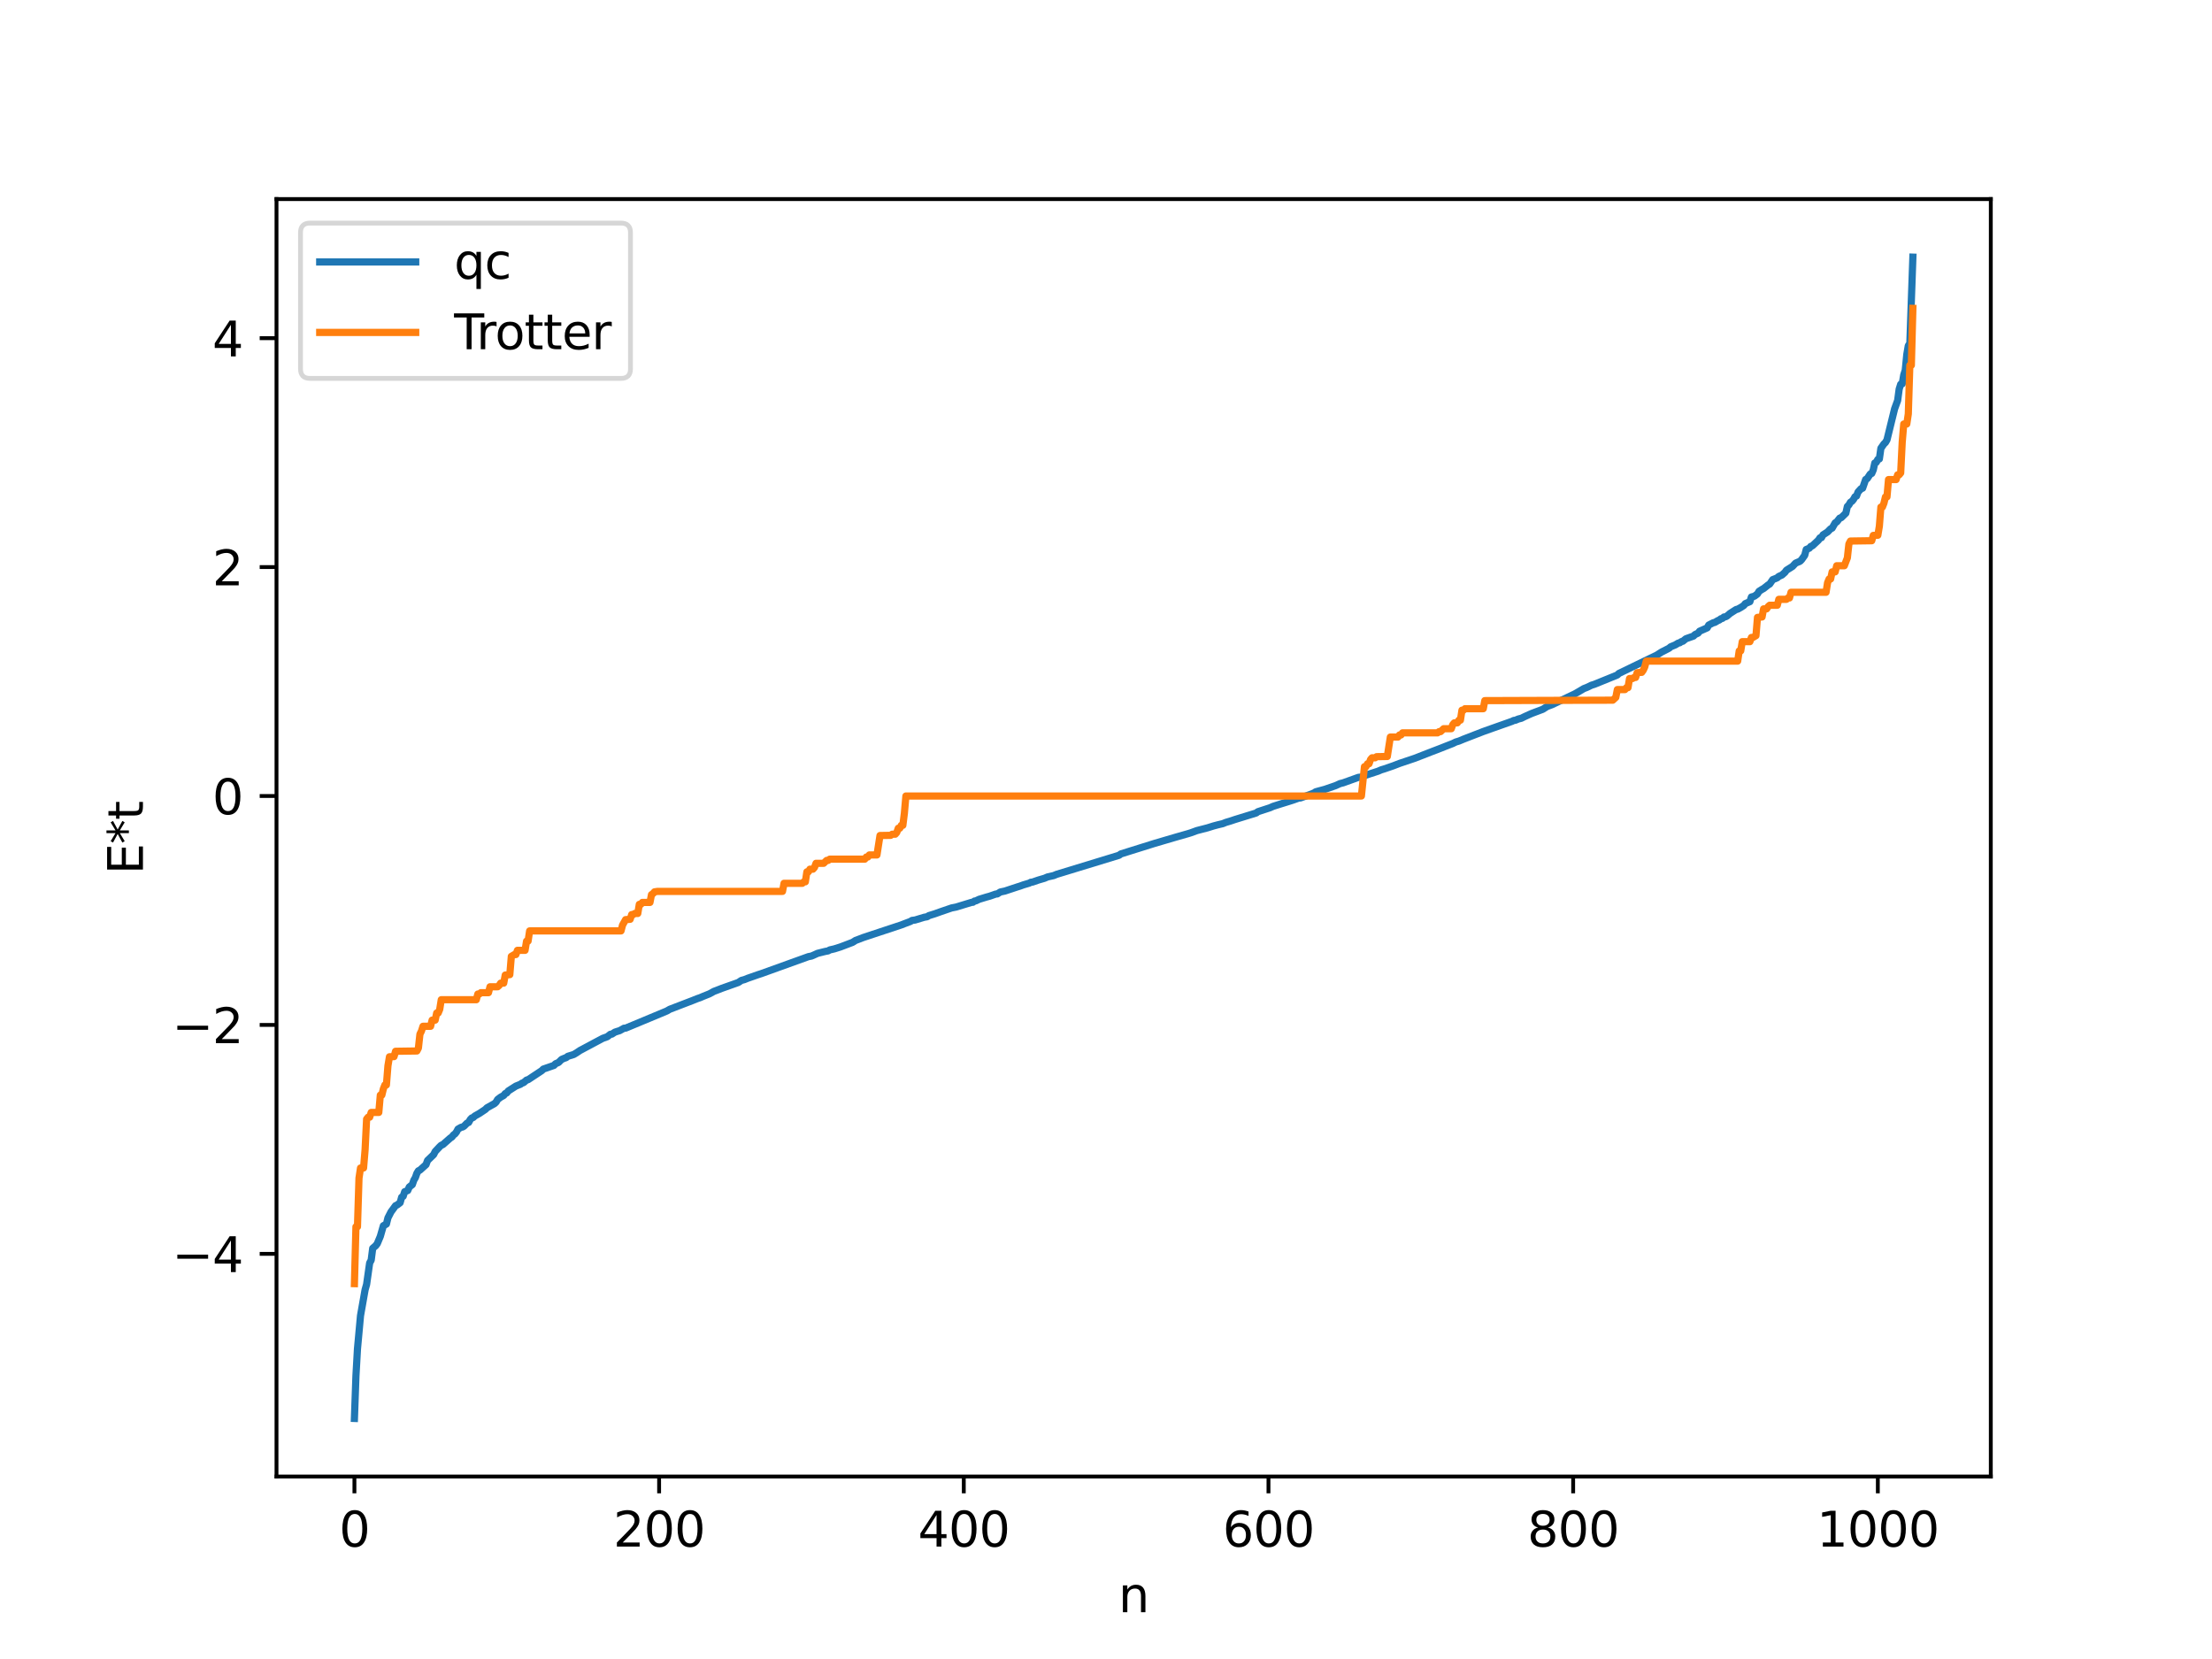 <?xml version="1.0" encoding="utf-8" standalone="no"?>
<!DOCTYPE svg PUBLIC "-//W3C//DTD SVG 1.1//EN"
  "http://www.w3.org/Graphics/SVG/1.1/DTD/svg11.dtd">
<svg xmlns:xlink="http://www.w3.org/1999/xlink" width="460.8pt" height="345.6pt" viewBox="0 0 460.8 345.6" xmlns="http://www.w3.org/2000/svg" version="1.1">
 <defs>
  <style type="text/css">*{stroke-linejoin: round; stroke-linecap: butt}</style>
 </defs>
 <g id="figure_1">
  <g id="patch_1">
   <path d="M 0 345.6 
L 460.8 345.6 
L 460.8 0 
L 0 0 
z
" style="fill: #ffffff"/>
  </g>
  <g id="axes_1">
   <g id="patch_2">
    <path d="M 57.6 307.584 
L 414.72 307.584 
L 414.72 41.472 
L 57.6 41.472 
z
" style="fill: #ffffff"/>
   </g>
   <g id="matplotlib.axis_1">
    <g id="xtick_1">
     <g id="line2d_1">
      <defs>
       <path id="me95094a027" d="M 0 0 
L 0 3.5 
" style="stroke: #000000; stroke-width: 0.8"/>
      </defs>
      <g>
       <use xlink:href="#me95094a027" x="73.833" y="307.584" style="stroke: #000000; stroke-width: 0.8"/>
      </g>
     </g>
     <g id="text_1">
      <!-- 0 -->
      <g transform="translate(70.651 322.182) scale(0.1 -0.1)">
       <defs>
        <path id="DejaVuSans-30" d="M 2034 4250 
Q 1547 4250 1301 3770 
Q 1056 3291 1056 2328 
Q 1056 1369 1301 889 
Q 1547 409 2034 409 
Q 2525 409 2770 889 
Q 3016 1369 3016 2328 
Q 3016 3291 2770 3770 
Q 2525 4250 2034 4250 
z
M 2034 4750 
Q 2819 4750 3233 4129 
Q 3647 3509 3647 2328 
Q 3647 1150 3233 529 
Q 2819 -91 2034 -91 
Q 1250 -91 836 529 
Q 422 1150 422 2328 
Q 422 3509 836 4129 
Q 1250 4750 2034 4750 
z
" transform="scale(0.016)"/>
       </defs>
       <use xlink:href="#DejaVuSans-30"/>
      </g>
     </g>
    </g>
    <g id="xtick_2">
     <g id="line2d_2">
      <g>
       <use xlink:href="#me95094a027" x="137.304" y="307.584" style="stroke: #000000; stroke-width: 0.8"/>
      </g>
     </g>
     <g id="text_2">
      <!-- 200 -->
      <g transform="translate(127.76 322.182) scale(0.1 -0.1)">
       <defs>
        <path id="DejaVuSans-32" d="M 1228 531 
L 3431 531 
L 3431 0 
L 469 0 
L 469 531 
Q 828 903 1448 1529 
Q 2069 2156 2228 2338 
Q 2531 2678 2651 2914 
Q 2772 3150 2772 3378 
Q 2772 3750 2511 3984 
Q 2250 4219 1831 4219 
Q 1534 4219 1204 4116 
Q 875 4013 500 3803 
L 500 4441 
Q 881 4594 1212 4672 
Q 1544 4750 1819 4750 
Q 2544 4750 2975 4387 
Q 3406 4025 3406 3419 
Q 3406 3131 3298 2873 
Q 3191 2616 2906 2266 
Q 2828 2175 2409 1742 
Q 1991 1309 1228 531 
z
" transform="scale(0.016)"/>
       </defs>
       <use xlink:href="#DejaVuSans-32"/>
       <use xlink:href="#DejaVuSans-30" x="63.623"/>
       <use xlink:href="#DejaVuSans-30" x="127.246"/>
      </g>
     </g>
    </g>
    <g id="xtick_3">
     <g id="line2d_3">
      <g>
       <use xlink:href="#me95094a027" x="200.775" y="307.584" style="stroke: #000000; stroke-width: 0.8"/>
      </g>
     </g>
     <g id="text_3">
      <!-- 400 -->
      <g transform="translate(191.231 322.182) scale(0.1 -0.1)">
       <defs>
        <path id="DejaVuSans-34" d="M 2419 4116 
L 825 1625 
L 2419 1625 
L 2419 4116 
z
M 2253 4666 
L 3047 4666 
L 3047 1625 
L 3713 1625 
L 3713 1100 
L 3047 1100 
L 3047 0 
L 2419 0 
L 2419 1100 
L 313 1100 
L 313 1709 
L 2253 4666 
z
" transform="scale(0.016)"/>
       </defs>
       <use xlink:href="#DejaVuSans-34"/>
       <use xlink:href="#DejaVuSans-30" x="63.623"/>
       <use xlink:href="#DejaVuSans-30" x="127.246"/>
      </g>
     </g>
    </g>
    <g id="xtick_4">
     <g id="line2d_4">
      <g>
       <use xlink:href="#me95094a027" x="264.246" y="307.584" style="stroke: #000000; stroke-width: 0.8"/>
      </g>
     </g>
     <g id="text_4">
      <!-- 600 -->
      <g transform="translate(254.702 322.182) scale(0.1 -0.1)">
       <defs>
        <path id="DejaVuSans-36" d="M 2113 2584 
Q 1688 2584 1439 2293 
Q 1191 2003 1191 1497 
Q 1191 994 1439 701 
Q 1688 409 2113 409 
Q 2538 409 2786 701 
Q 3034 994 3034 1497 
Q 3034 2003 2786 2293 
Q 2538 2584 2113 2584 
z
M 3366 4563 
L 3366 3988 
Q 3128 4100 2886 4159 
Q 2644 4219 2406 4219 
Q 1781 4219 1451 3797 
Q 1122 3375 1075 2522 
Q 1259 2794 1537 2939 
Q 1816 3084 2150 3084 
Q 2853 3084 3261 2657 
Q 3669 2231 3669 1497 
Q 3669 778 3244 343 
Q 2819 -91 2113 -91 
Q 1303 -91 875 529 
Q 447 1150 447 2328 
Q 447 3434 972 4092 
Q 1497 4750 2381 4750 
Q 2619 4750 2861 4703 
Q 3103 4656 3366 4563 
z
" transform="scale(0.016)"/>
       </defs>
       <use xlink:href="#DejaVuSans-36"/>
       <use xlink:href="#DejaVuSans-30" x="63.623"/>
       <use xlink:href="#DejaVuSans-30" x="127.246"/>
      </g>
     </g>
    </g>
    <g id="xtick_5">
     <g id="line2d_5">
      <g>
       <use xlink:href="#me95094a027" x="327.717" y="307.584" style="stroke: #000000; stroke-width: 0.8"/>
      </g>
     </g>
     <g id="text_5">
      <!-- 800 -->
      <g transform="translate(318.173 322.182) scale(0.1 -0.1)">
       <defs>
        <path id="DejaVuSans-38" d="M 2034 2216 
Q 1584 2216 1326 1975 
Q 1069 1734 1069 1313 
Q 1069 891 1326 650 
Q 1584 409 2034 409 
Q 2484 409 2743 651 
Q 3003 894 3003 1313 
Q 3003 1734 2745 1975 
Q 2488 2216 2034 2216 
z
M 1403 2484 
Q 997 2584 770 2862 
Q 544 3141 544 3541 
Q 544 4100 942 4425 
Q 1341 4750 2034 4750 
Q 2731 4750 3128 4425 
Q 3525 4100 3525 3541 
Q 3525 3141 3298 2862 
Q 3072 2584 2669 2484 
Q 3125 2378 3379 2068 
Q 3634 1759 3634 1313 
Q 3634 634 3220 271 
Q 2806 -91 2034 -91 
Q 1263 -91 848 271 
Q 434 634 434 1313 
Q 434 1759 690 2068 
Q 947 2378 1403 2484 
z
M 1172 3481 
Q 1172 3119 1398 2916 
Q 1625 2713 2034 2713 
Q 2441 2713 2670 2916 
Q 2900 3119 2900 3481 
Q 2900 3844 2670 4047 
Q 2441 4250 2034 4250 
Q 1625 4250 1398 4047 
Q 1172 3844 1172 3481 
z
" transform="scale(0.016)"/>
       </defs>
       <use xlink:href="#DejaVuSans-38"/>
       <use xlink:href="#DejaVuSans-30" x="63.623"/>
       <use xlink:href="#DejaVuSans-30" x="127.246"/>
      </g>
     </g>
    </g>
    <g id="xtick_6">
     <g id="line2d_6">
      <g>
       <use xlink:href="#me95094a027" x="391.188" y="307.584" style="stroke: #000000; stroke-width: 0.8"/>
      </g>
     </g>
     <g id="text_6">
      <!-- 1000 -->
      <g transform="translate(378.463 322.182) scale(0.1 -0.1)">
       <defs>
        <path id="DejaVuSans-31" d="M 794 531 
L 1825 531 
L 1825 4091 
L 703 3866 
L 703 4441 
L 1819 4666 
L 2450 4666 
L 2450 531 
L 3481 531 
L 3481 0 
L 794 0 
L 794 531 
z
" transform="scale(0.016)"/>
       </defs>
       <use xlink:href="#DejaVuSans-31"/>
       <use xlink:href="#DejaVuSans-30" x="63.623"/>
       <use xlink:href="#DejaVuSans-30" x="127.246"/>
       <use xlink:href="#DejaVuSans-30" x="190.869"/>
      </g>
     </g>
    </g>
    <g id="text_7">
     <!-- n -->
     <g transform="translate(232.991 335.861) scale(0.1 -0.1)">
      <defs>
       <path id="DejaVuSans-6e" d="M 3513 2113 
L 3513 0 
L 2938 0 
L 2938 2094 
Q 2938 2591 2744 2837 
Q 2550 3084 2163 3084 
Q 1697 3084 1428 2787 
Q 1159 2491 1159 1978 
L 1159 0 
L 581 0 
L 581 3500 
L 1159 3500 
L 1159 2956 
Q 1366 3272 1645 3428 
Q 1925 3584 2291 3584 
Q 2894 3584 3203 3211 
Q 3513 2838 3513 2113 
z
" transform="scale(0.016)"/>
      </defs>
      <use xlink:href="#DejaVuSans-6e"/>
     </g>
    </g>
   </g>
   <g id="matplotlib.axis_2">
    <g id="ytick_1">
     <g id="line2d_7">
      <defs>
       <path id="me8791a42b0" d="M 0 0 
L -3.5 0 
" style="stroke: #000000; stroke-width: 0.8"/>
      </defs>
      <g>
       <use xlink:href="#me8791a42b0" x="57.6" y="261.199" style="stroke: #000000; stroke-width: 0.8"/>
      </g>
     </g>
     <g id="text_8">
      <!-- −4 -->
      <g transform="translate(35.858 264.999) scale(0.1 -0.1)">
       <defs>
        <path id="DejaVuSans-2212" d="M 678 2272 
L 4684 2272 
L 4684 1741 
L 678 1741 
L 678 2272 
z
" transform="scale(0.016)"/>
       </defs>
       <use xlink:href="#DejaVuSans-2212"/>
       <use xlink:href="#DejaVuSans-34" x="83.789"/>
      </g>
     </g>
    </g>
    <g id="ytick_2">
     <g id="line2d_8">
      <g>
       <use xlink:href="#me8791a42b0" x="57.6" y="213.511" style="stroke: #000000; stroke-width: 0.8"/>
      </g>
     </g>
     <g id="text_9">
      <!-- −2 -->
      <g transform="translate(35.858 217.31) scale(0.1 -0.1)">
       <use xlink:href="#DejaVuSans-2212"/>
       <use xlink:href="#DejaVuSans-32" x="83.789"/>
      </g>
     </g>
    </g>
    <g id="ytick_3">
     <g id="line2d_9">
      <g>
       <use xlink:href="#me8791a42b0" x="57.6" y="165.823" style="stroke: #000000; stroke-width: 0.8"/>
      </g>
     </g>
     <g id="text_10">
      <!-- 0 -->
      <g transform="translate(44.237 169.622) scale(0.1 -0.1)">
       <use xlink:href="#DejaVuSans-30"/>
      </g>
     </g>
    </g>
    <g id="ytick_4">
     <g id="line2d_10">
      <g>
       <use xlink:href="#me8791a42b0" x="57.6" y="118.134" style="stroke: #000000; stroke-width: 0.8"/>
      </g>
     </g>
     <g id="text_11">
      <!-- 2 -->
      <g transform="translate(44.237 121.933) scale(0.1 -0.1)">
       <use xlink:href="#DejaVuSans-32"/>
      </g>
     </g>
    </g>
    <g id="ytick_5">
     <g id="line2d_11">
      <g>
       <use xlink:href="#me8791a42b0" x="57.6" y="70.446" style="stroke: #000000; stroke-width: 0.8"/>
      </g>
     </g>
     <g id="text_12">
      <!-- 4 -->
      <g transform="translate(44.237 74.245) scale(0.1 -0.1)">
       <use xlink:href="#DejaVuSans-34"/>
      </g>
     </g>
    </g>
    <g id="text_13">
     <!-- E*t -->
     <g transform="translate(29.778 182.148) rotate(-90) scale(0.1 -0.1)">
      <defs>
       <path id="DejaVuSans-45" d="M 628 4666 
L 3578 4666 
L 3578 4134 
L 1259 4134 
L 1259 2753 
L 3481 2753 
L 3481 2222 
L 1259 2222 
L 1259 531 
L 3634 531 
L 3634 0 
L 628 0 
L 628 4666 
z
" transform="scale(0.016)"/>
       <path id="DejaVuSans-2a" d="M 3009 3897 
L 1888 3291 
L 3009 2681 
L 2828 2375 
L 1778 3009 
L 1778 1831 
L 1422 1831 
L 1422 3009 
L 372 2375 
L 191 2681 
L 1313 3291 
L 191 3897 
L 372 4206 
L 1422 3572 
L 1422 4750 
L 1778 4750 
L 1778 3572 
L 2828 4206 
L 3009 3897 
z
" transform="scale(0.016)"/>
       <path id="DejaVuSans-74" d="M 1172 4494 
L 1172 3500 
L 2356 3500 
L 2356 3053 
L 1172 3053 
L 1172 1153 
Q 1172 725 1289 603 
Q 1406 481 1766 481 
L 2356 481 
L 2356 0 
L 1766 0 
Q 1100 0 847 248 
Q 594 497 594 1153 
L 594 3053 
L 172 3053 
L 172 3500 
L 594 3500 
L 594 4494 
L 1172 4494 
z
" transform="scale(0.016)"/>
      </defs>
      <use xlink:href="#DejaVuSans-45"/>
      <use xlink:href="#DejaVuSans-2a" x="63.184"/>
      <use xlink:href="#DejaVuSans-74" x="113.184"/>
     </g>
    </g>
   </g>
   <g id="line2d_12">
    <path d="M 73.833 295.488 
L 74.15 286.613 
L 74.467 281.004 
L 75.102 274.076 
L 76.054 268.69 
L 76.372 267.555 
L 77.006 263.098 
L 77.324 262.514 
L 77.641 260.044 
L 78.276 259.497 
L 78.593 259.073 
L 79.228 257.551 
L 79.862 255.339 
L 80.497 254.99 
L 80.815 253.704 
L 81.449 252.463 
L 82.401 251.164 
L 82.719 251.023 
L 83.353 250.541 
L 83.671 249.396 
L 83.988 249.214 
L 84.305 248.251 
L 84.94 248.014 
L 85.258 247.277 
L 85.892 246.776 
L 86.21 245.858 
L 86.527 245.318 
L 86.844 244.415 
L 87.162 243.899 
L 87.479 243.755 
L 88.748 242.613 
L 89.066 241.75 
L 90.335 240.53 
L 90.653 239.884 
L 91.605 238.871 
L 91.922 238.569 
L 92.239 238.459 
L 93.826 237.057 
L 94.143 236.859 
L 94.461 236.439 
L 94.778 236.209 
L 95.096 235.807 
L 95.413 235.207 
L 96.048 234.841 
L 96.365 234.778 
L 96.682 234.586 
L 97.317 233.946 
L 97.634 233.826 
L 97.952 233.234 
L 98.269 232.894 
L 98.586 232.792 
L 98.904 232.489 
L 99.856 231.952 
L 101.125 231.103 
L 101.443 230.778 
L 103.029 229.889 
L 103.347 229.584 
L 103.664 229.038 
L 104.299 228.56 
L 104.934 228.206 
L 105.251 227.808 
L 105.568 227.675 
L 105.886 227.266 
L 107.472 226.253 
L 108.424 225.872 
L 108.742 225.636 
L 109.059 225.543 
L 109.694 225.001 
L 110.011 224.917 
L 112.867 223.03 
L 113.185 222.708 
L 115.406 221.942 
L 115.724 221.601 
L 116.358 221.33 
L 116.993 220.698 
L 117.628 220.428 
L 117.945 220.332 
L 118.262 220.058 
L 119.532 219.663 
L 120.167 219.279 
L 120.801 218.846 
L 125.562 216.305 
L 126.514 215.966 
L 127.148 215.466 
L 127.466 215.427 
L 128.1 215.015 
L 128.735 214.808 
L 129.053 214.718 
L 130.005 214.193 
L 130.322 214.185 
L 138.891 210.616 
L 139.525 210.249 
L 144.286 208.421 
L 145.238 208.038 
L 145.872 207.824 
L 146.507 207.546 
L 147.777 207.039 
L 148.729 206.518 
L 149.363 206.279 
L 150.315 205.906 
L 153.806 204.667 
L 154.441 204.24 
L 155.076 204.071 
L 155.71 203.812 
L 157.932 203.034 
L 158.567 202.831 
L 168.405 199.287 
L 169.039 199.164 
L 169.674 198.89 
L 170.309 198.599 
L 171.896 198.204 
L 172.53 198.084 
L 172.848 197.888 
L 173.8 197.671 
L 175.069 197.271 
L 177.608 196.307 
L 178.243 195.903 
L 178.877 195.67 
L 179.829 195.302 
L 187.763 192.677 
L 188.398 192.428 
L 189.667 191.952 
L 189.985 191.742 
L 190.62 191.658 
L 192.524 191.084 
L 193.158 190.971 
L 193.476 190.75 
L 194.745 190.356 
L 196.015 189.902 
L 198.236 189.142 
L 199.188 188.953 
L 202.362 187.985 
L 202.679 187.956 
L 202.996 187.71 
L 203.314 187.658 
L 203.948 187.348 
L 205.535 186.864 
L 206.17 186.692 
L 207.439 186.247 
L 207.757 186.22 
L 208.391 185.82 
L 209.343 185.618 
L 211.882 184.777 
L 212.517 184.581 
L 213.152 184.346 
L 214.421 183.969 
L 214.739 183.787 
L 215.056 183.764 
L 216.325 183.328 
L 217.595 182.956 
L 218.229 182.682 
L 219.499 182.397 
L 220.134 182.134 
L 233.145 178.161 
L 233.462 177.9 
L 239.81 175.915 
L 240.444 175.715 
L 244.887 174.41 
L 247.426 173.684 
L 248.061 173.49 
L 249.33 173.027 
L 251.552 172.453 
L 252.821 172.056 
L 253.773 171.804 
L 254.725 171.582 
L 255.36 171.322 
L 256.312 171.041 
L 257.264 170.721 
L 261.707 169.353 
L 262.024 169.097 
L 264.563 168.268 
L 265.198 167.983 
L 266.785 167.48 
L 268.054 167.088 
L 268.689 166.889 
L 269.324 166.688 
L 270.593 166.239 
L 270.91 166.229 
L 272.815 165.542 
L 273.767 165.168 
L 274.084 164.944 
L 275.988 164.43 
L 278.21 163.666 
L 279.162 163.236 
L 279.796 163.08 
L 282.97 161.939 
L 283.605 161.875 
L 284.239 161.579 
L 287.096 160.647 
L 287.73 160.371 
L 288.365 160.179 
L 290.269 159.525 
L 291.539 159.032 
L 294.712 157.966 
L 298.203 156.607 
L 300.107 155.879 
L 301.059 155.5 
L 302.646 154.882 
L 303.281 154.569 
L 303.915 154.382 
L 304.867 153.985 
L 308.993 152.387 
L 310.897 151.71 
L 315.023 150.25 
L 315.34 150.078 
L 315.658 150.053 
L 316.292 149.785 
L 316.927 149.624 
L 317.562 149.308 
L 318.514 148.872 
L 319.148 148.598 
L 321.37 147.763 
L 322.322 147.166 
L 323.274 146.815 
L 328.034 144.562 
L 328.986 144.013 
L 329.939 143.448 
L 330.573 143.203 
L 331.525 142.745 
L 332.16 142.546 
L 336.92 140.61 
L 337.238 140.293 
L 345.172 136.455 
L 346.124 135.841 
L 347.71 135.029 
L 348.028 134.739 
L 348.98 134.35 
L 349.615 133.964 
L 349.932 133.901 
L 350.249 133.659 
L 350.567 133.584 
L 351.201 133.067 
L 352.788 132.505 
L 353.105 132.186 
L 353.74 131.894 
L 354.058 131.491 
L 355.644 130.792 
L 355.962 130.209 
L 356.914 129.725 
L 357.231 129.659 
L 357.866 129.279 
L 358.183 129.152 
L 358.5 128.891 
L 358.818 128.819 
L 359.135 128.528 
L 359.453 128.499 
L 359.77 128.323 
L 360.405 127.783 
L 361.674 126.97 
L 361.991 126.901 
L 362.626 126.553 
L 363.261 126.142 
L 363.578 125.744 
L 364.53 125.338 
L 364.848 124.367 
L 365.482 124.196 
L 366.117 123.718 
L 366.434 123.182 
L 367.069 122.776 
L 367.386 122.606 
L 368.339 121.853 
L 368.656 121.67 
L 369.291 120.746 
L 369.925 120.503 
L 370.243 120.358 
L 370.56 120.076 
L 371.195 119.798 
L 371.829 119.238 
L 372.147 118.794 
L 373.416 117.996 
L 374.051 117.311 
L 375.003 116.905 
L 375.32 116.568 
L 375.955 115.682 
L 376.272 114.466 
L 376.907 114.205 
L 377.224 113.827 
L 377.542 113.711 
L 378.494 112.826 
L 378.811 112.527 
L 379.129 112.04 
L 379.446 112.001 
L 379.763 111.426 
L 380.715 110.815 
L 381.35 110.158 
L 381.667 110.023 
L 382.302 108.916 
L 382.62 108.74 
L 383.254 107.932 
L 383.572 107.832 
L 384.524 106.903 
L 384.841 105.505 
L 385.158 105.185 
L 385.476 104.634 
L 385.793 104.425 
L 386.11 104.048 
L 386.428 103.477 
L 386.745 103.339 
L 387.062 102.496 
L 387.697 101.799 
L 388.015 101.703 
L 388.649 99.883 
L 388.967 99.712 
L 389.601 98.76 
L 389.919 98.626 
L 390.236 97.887 
L 390.553 96.445 
L 390.871 96.301 
L 391.188 95.707 
L 391.505 95.609 
L 391.823 93.385 
L 392.458 92.48 
L 392.775 92.178 
L 393.092 91.63 
L 394.679 85.167 
L 395.314 83.426 
L 395.631 81.06 
L 395.948 80.047 
L 396.266 79.962 
L 396.583 78.106 
L 396.9 77.106 
L 397.218 73.853 
L 397.535 72.005 
L 397.853 71.536 
L 398.487 53.568 
L 398.487 53.568 
" clip-path="url(#p65a2969764)" style="fill: none; stroke: #1f77b4; stroke-width: 1.5; stroke-linecap: square"/>
   </g>
   <g id="line2d_13">
    <path d="M 73.833 267.407 
L 74.15 255.553 
L 74.467 255.553 
L 74.785 245.421 
L 75.102 243.316 
L 75.737 243.316 
L 76.054 239.525 
L 76.372 233.125 
L 76.689 232.732 
L 77.006 232.732 
L 77.324 231.742 
L 78.91 231.742 
L 79.228 228.131 
L 79.545 228.131 
L 79.862 226.824 
L 80.18 226.016 
L 80.497 226.016 
L 80.815 222.024 
L 81.132 220.145 
L 82.084 220.112 
L 82.401 219 
L 86.844 218.937 
L 87.162 218.328 
L 87.479 215.435 
L 87.796 214.795 
L 88.114 213.793 
L 89.7 213.793 
L 90.018 212.514 
L 90.653 212.514 
L 90.97 211.027 
L 91.287 211.027 
L 91.605 210.253 
L 91.922 208.261 
L 99.221 208.261 
L 99.539 207.074 
L 99.856 207.074 
L 100.173 206.793 
L 101.76 206.793 
L 102.077 205.563 
L 103.664 205.563 
L 103.981 205.286 
L 104.299 204.806 
L 104.934 204.806 
L 105.251 203.119 
L 106.203 203.034 
L 106.52 199.226 
L 107.155 198.85 
L 107.472 198.85 
L 107.79 197.973 
L 109.377 197.973 
L 109.694 196.049 
L 110.011 196.049 
L 110.329 193.923 
L 129.37 193.923 
L 129.687 192.715 
L 130.322 191.579 
L 131.274 191.507 
L 131.591 190.519 
L 131.909 190.519 
L 132.226 190.293 
L 132.861 190.293 
L 133.178 188.391 
L 133.496 188.391 
L 133.813 187.992 
L 135.4 187.992 
L 135.717 186.37 
L 136.034 186.151 
L 136.352 185.785 
L 136.986 185.693 
L 163.01 185.693 
L 163.327 184.009 
L 167.135 184.009 
L 167.453 183.702 
L 167.77 183.702 
L 168.087 181.618 
L 168.405 181.618 
L 168.722 181.062 
L 169.357 181.062 
L 169.674 180.703 
L 169.991 179.843 
L 171.578 179.843 
L 172.213 179.237 
L 172.53 179.237 
L 172.848 178.98 
L 180.147 178.98 
L 180.464 178.537 
L 180.781 178.537 
L 181.099 178.103 
L 182.686 178.103 
L 183.32 174.053 
L 185.542 174.017 
L 185.859 173.782 
L 186.494 173.782 
L 186.811 173.426 
L 187.129 172.536 
L 187.446 172.536 
L 187.763 171.932 
L 188.081 171.932 
L 188.398 169.414 
L 188.715 165.823 
L 283.605 165.823 
L 284.239 159.713 
L 284.557 159.713 
L 284.874 159.11 
L 285.191 159.11 
L 285.509 158.219 
L 285.826 157.864 
L 286.461 157.864 
L 286.778 157.628 
L 289 157.592 
L 289.634 153.542 
L 291.221 153.542 
L 291.539 153.108 
L 291.856 153.108 
L 292.173 152.666 
L 299.472 152.666 
L 299.79 152.408 
L 300.107 152.408 
L 300.742 151.802 
L 302.329 151.802 
L 302.646 150.943 
L 302.963 150.584 
L 303.598 150.584 
L 303.915 150.028 
L 304.233 150.028 
L 304.55 147.944 
L 304.867 147.944 
L 305.185 147.636 
L 308.993 147.636 
L 309.31 145.952 
L 335.968 145.86 
L 336.603 145.275 
L 336.92 143.653 
L 338.507 143.653 
L 338.824 143.255 
L 339.142 143.255 
L 339.459 141.352 
L 340.094 141.352 
L 340.411 141.127 
L 340.729 141.127 
L 341.046 140.138 
L 341.681 140.066 
L 341.998 140.066 
L 342.315 139.626 
L 342.633 138.93 
L 342.95 137.722 
L 361.991 137.722 
L 362.309 135.596 
L 362.626 135.596 
L 362.943 133.672 
L 364.53 133.672 
L 364.848 132.795 
L 365.165 132.795 
L 365.8 132.419 
L 366.117 128.612 
L 367.069 128.527 
L 367.386 126.839 
L 368.021 126.839 
L 368.339 126.36 
L 368.656 126.082 
L 370.243 126.082 
L 370.56 124.852 
L 372.147 124.852 
L 372.464 124.571 
L 372.781 124.571 
L 373.099 123.384 
L 380.398 123.384 
L 380.715 121.393 
L 381.033 120.618 
L 381.35 120.618 
L 381.667 119.132 
L 382.302 119.132 
L 382.62 117.852 
L 384.206 117.852 
L 384.841 116.211 
L 385.158 113.318 
L 385.476 112.709 
L 389.919 112.645 
L 390.236 111.533 
L 391.188 111.501 
L 391.505 109.621 
L 391.823 105.629 
L 392.14 105.629 
L 392.458 104.821 
L 392.775 103.514 
L 393.092 103.514 
L 393.41 99.904 
L 394.996 99.904 
L 395.314 98.913 
L 395.631 98.913 
L 395.948 98.521 
L 396.266 92.121 
L 396.583 88.329 
L 397.218 88.329 
L 397.535 86.225 
L 397.853 76.092 
L 398.17 76.092 
L 398.487 64.238 
L 398.487 64.238 
" clip-path="url(#p65a2969764)" style="fill: none; stroke: #ff7f0e; stroke-width: 1.5; stroke-linecap: square"/>
   </g>
   <g id="patch_3">
    <path d="M 57.6 307.584 
L 57.6 41.472 
" style="fill: none; stroke: #000000; stroke-width: 0.8; stroke-linejoin: miter; stroke-linecap: square"/>
   </g>
   <g id="patch_4">
    <path d="M 414.72 307.584 
L 414.72 41.472 
" style="fill: none; stroke: #000000; stroke-width: 0.8; stroke-linejoin: miter; stroke-linecap: square"/>
   </g>
   <g id="patch_5">
    <path d="M 57.6 307.584 
L 414.72 307.584 
" style="fill: none; stroke: #000000; stroke-width: 0.8; stroke-linejoin: miter; stroke-linecap: square"/>
   </g>
   <g id="patch_6">
    <path d="M 57.6 41.472 
L 414.72 41.472 
" style="fill: none; stroke: #000000; stroke-width: 0.8; stroke-linejoin: miter; stroke-linecap: square"/>
   </g>
   <g id="legend_1">
    <g id="patch_7">
     <path d="M 64.6 78.828 
L 129.342 78.828 
Q 131.342 78.828 131.342 76.828 
L 131.342 48.472 
Q 131.342 46.472 129.342 46.472 
L 64.6 46.472 
Q 62.6 46.472 62.6 48.472 
L 62.6 76.828 
Q 62.6 78.828 64.6 78.828 
z
" style="fill: #ffffff; opacity: 0.8; stroke: #cccccc; stroke-linejoin: miter"/>
    </g>
    <g id="line2d_14">
     <path d="M 66.6 54.57 
L 76.6 54.57 
L 86.6 54.57 
" style="fill: none; stroke: #1f77b4; stroke-width: 1.5; stroke-linecap: square"/>
    </g>
    <g id="text_14">
     <!-- qc -->
     <g transform="translate(94.6 58.07) scale(0.1 -0.1)">
      <defs>
       <path id="DejaVuSans-71" d="M 947 1747 
Q 947 1113 1208 752 
Q 1469 391 1925 391 
Q 2381 391 2643 752 
Q 2906 1113 2906 1747 
Q 2906 2381 2643 2742 
Q 2381 3103 1925 3103 
Q 1469 3103 1208 2742 
Q 947 2381 947 1747 
z
M 2906 525 
Q 2725 213 2448 61 
Q 2172 -91 1784 -91 
Q 1150 -91 751 415 
Q 353 922 353 1747 
Q 353 2572 751 3078 
Q 1150 3584 1784 3584 
Q 2172 3584 2448 3432 
Q 2725 3281 2906 2969 
L 2906 3500 
L 3481 3500 
L 3481 -1331 
L 2906 -1331 
L 2906 525 
z
" transform="scale(0.016)"/>
       <path id="DejaVuSans-63" d="M 3122 3366 
L 3122 2828 
Q 2878 2963 2633 3030 
Q 2388 3097 2138 3097 
Q 1578 3097 1268 2742 
Q 959 2388 959 1747 
Q 959 1106 1268 751 
Q 1578 397 2138 397 
Q 2388 397 2633 464 
Q 2878 531 3122 666 
L 3122 134 
Q 2881 22 2623 -34 
Q 2366 -91 2075 -91 
Q 1284 -91 818 406 
Q 353 903 353 1747 
Q 353 2603 823 3093 
Q 1294 3584 2113 3584 
Q 2378 3584 2631 3529 
Q 2884 3475 3122 3366 
z
" transform="scale(0.016)"/>
      </defs>
      <use xlink:href="#DejaVuSans-71"/>
      <use xlink:href="#DejaVuSans-63" x="63.477"/>
     </g>
    </g>
    <g id="line2d_15">
     <path d="M 66.6 69.249 
L 76.6 69.249 
L 86.6 69.249 
" style="fill: none; stroke: #ff7f0e; stroke-width: 1.5; stroke-linecap: square"/>
    </g>
    <g id="text_15">
     <!-- Trotter -->
     <g transform="translate(94.6 72.749) scale(0.1 -0.1)">
      <defs>
       <path id="DejaVuSans-54" d="M -19 4666 
L 3928 4666 
L 3928 4134 
L 2272 4134 
L 2272 0 
L 1638 0 
L 1638 4134 
L -19 4134 
L -19 4666 
z
" transform="scale(0.016)"/>
       <path id="DejaVuSans-72" d="M 2631 2963 
Q 2534 3019 2420 3045 
Q 2306 3072 2169 3072 
Q 1681 3072 1420 2755 
Q 1159 2438 1159 1844 
L 1159 0 
L 581 0 
L 581 3500 
L 1159 3500 
L 1159 2956 
Q 1341 3275 1631 3429 
Q 1922 3584 2338 3584 
Q 2397 3584 2469 3576 
Q 2541 3569 2628 3553 
L 2631 2963 
z
" transform="scale(0.016)"/>
       <path id="DejaVuSans-6f" d="M 1959 3097 
Q 1497 3097 1228 2736 
Q 959 2375 959 1747 
Q 959 1119 1226 758 
Q 1494 397 1959 397 
Q 2419 397 2687 759 
Q 2956 1122 2956 1747 
Q 2956 2369 2687 2733 
Q 2419 3097 1959 3097 
z
M 1959 3584 
Q 2709 3584 3137 3096 
Q 3566 2609 3566 1747 
Q 3566 888 3137 398 
Q 2709 -91 1959 -91 
Q 1206 -91 779 398 
Q 353 888 353 1747 
Q 353 2609 779 3096 
Q 1206 3584 1959 3584 
z
" transform="scale(0.016)"/>
       <path id="DejaVuSans-65" d="M 3597 1894 
L 3597 1613 
L 953 1613 
Q 991 1019 1311 708 
Q 1631 397 2203 397 
Q 2534 397 2845 478 
Q 3156 559 3463 722 
L 3463 178 
Q 3153 47 2828 -22 
Q 2503 -91 2169 -91 
Q 1331 -91 842 396 
Q 353 884 353 1716 
Q 353 2575 817 3079 
Q 1281 3584 2069 3584 
Q 2775 3584 3186 3129 
Q 3597 2675 3597 1894 
z
M 3022 2063 
Q 3016 2534 2758 2815 
Q 2500 3097 2075 3097 
Q 1594 3097 1305 2825 
Q 1016 2553 972 2059 
L 3022 2063 
z
" transform="scale(0.016)"/>
      </defs>
      <use xlink:href="#DejaVuSans-54"/>
      <use xlink:href="#DejaVuSans-72" x="46.334"/>
      <use xlink:href="#DejaVuSans-6f" x="85.197"/>
      <use xlink:href="#DejaVuSans-74" x="146.379"/>
      <use xlink:href="#DejaVuSans-74" x="185.588"/>
      <use xlink:href="#DejaVuSans-65" x="224.797"/>
      <use xlink:href="#DejaVuSans-72" x="286.32"/>
     </g>
    </g>
   </g>
  </g>
 </g>
 <defs>
  <clipPath id="p65a2969764">
   <rect x="57.6" y="41.472" width="357.12" height="266.112"/>
  </clipPath>
 </defs>
</svg>
